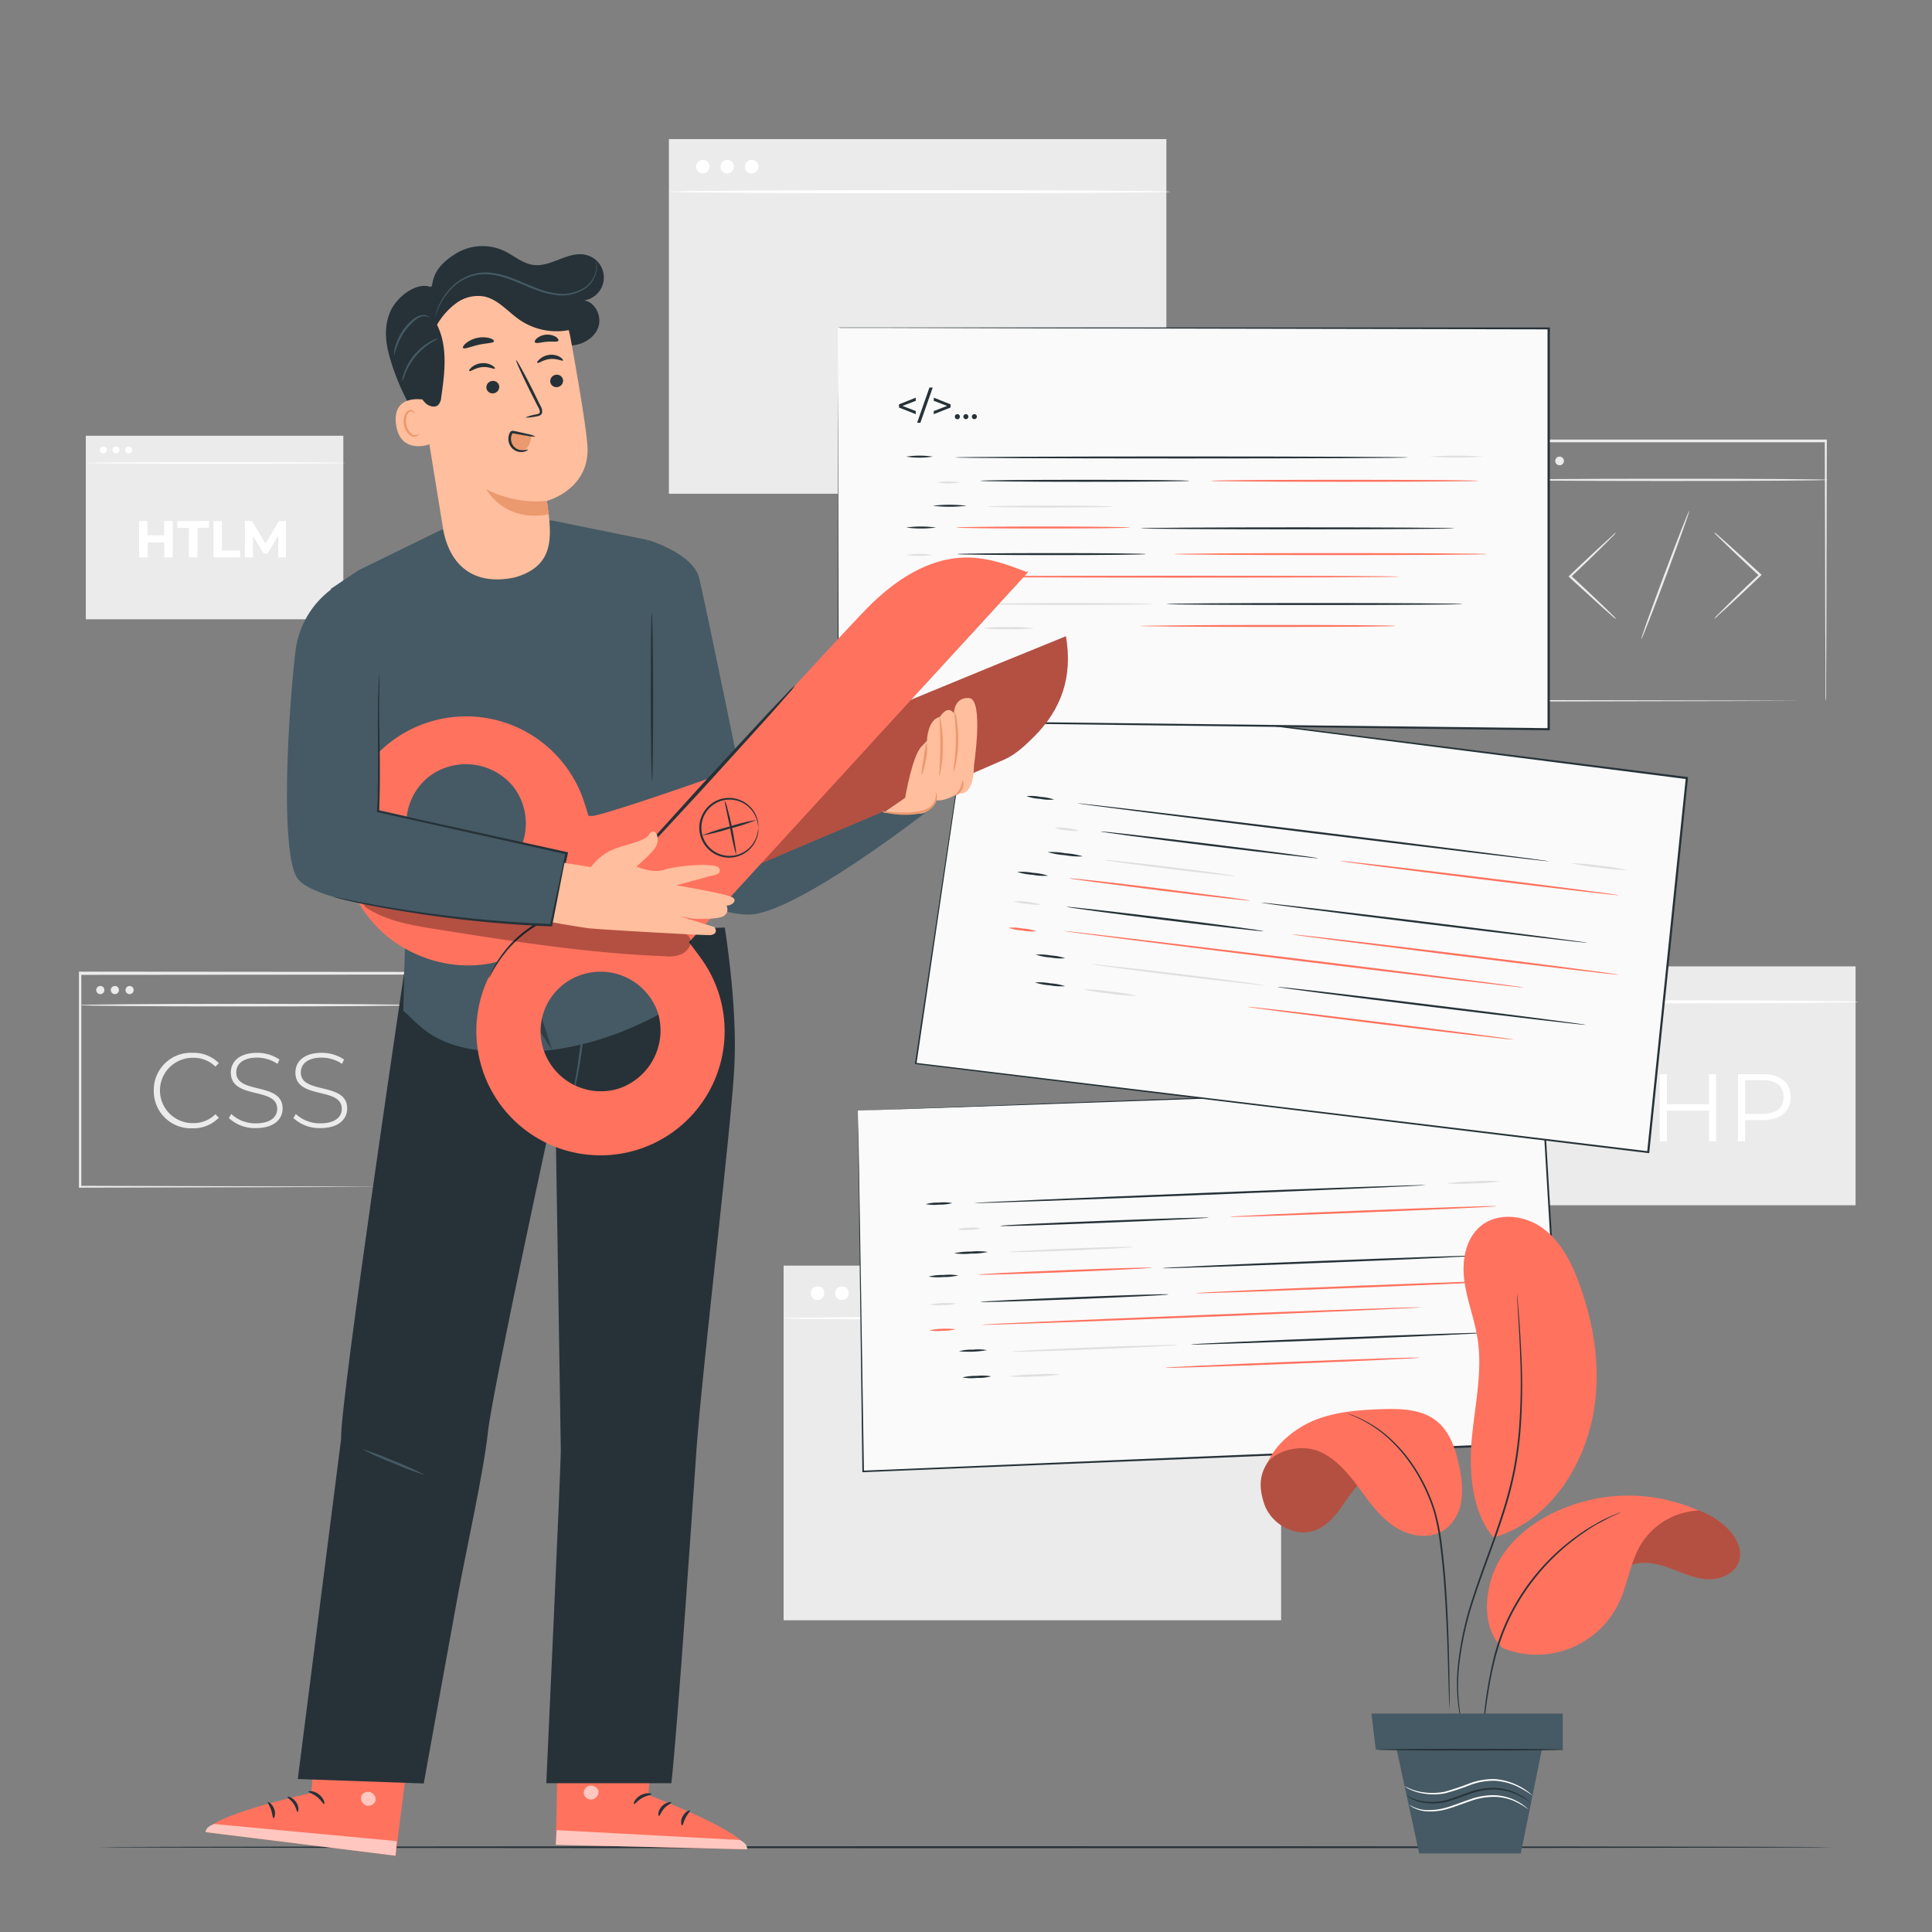 <svg xmlns="http://www.w3.org/2000/svg" viewBox="0 0 500 500"><rect x="0" y="0" width="500" height="500" fill="#808080" stroke="none"/><g id="freepik--background-complete--inject-18"><rect x="393.5" y="250.1" width="86.72" height="61.82" style="fill:#ebebeb"></rect><path d="M480.9,259.27c0,.21-19.57.38-43.71.38s-43.72-.17-43.72-.38,19.57-.38,43.72-.38S480.9,259.06,480.9,259.27Z" style="fill:#fff"></path><path d="M400.58,254.76a1.18,1.18,0,1,1-1.17-1A1.1,1.1,0,0,1,400.58,254.76Z" style="fill:#fff"></path><path d="M404.84,254.76a1.18,1.18,0,1,1-1.17-1A1.11,1.11,0,0,1,404.84,254.76Z" style="fill:#fff"></path><ellipse cx="407.92" cy="254.76" rx="1.17" ry="1.03" style="fill:#fff"></ellipse><path d="M425.58,283.93c0,3.71-2.69,5.95-7.13,5.95h-4.68v5.5h-1.84V278h6.52C422.89,278,425.58,280.19,425.58,283.93Zm-1.85,0c0-2.79-1.84-4.39-5.33-4.39h-4.63v8.72h4.63C421.89,288.26,423.73,286.67,423.73,283.93Z" style="fill:#fff"></path><path d="M444.12,278v17.43H442.3v-8H431.39v8h-1.84V278h1.84v7.77H442.3V278Z" style="fill:#fff"></path><path d="M463.43,283.93c0,3.71-2.68,5.95-7.12,5.95h-4.68v5.5h-1.84V278h6.52C460.75,278,463.43,280.19,463.43,283.93Zm-1.84,0c0-2.79-1.84-4.39-5.33-4.39h-4.63v8.72h4.63C459.75,288.26,461.59,286.67,461.59,283.93Z" style="fill:#fff"></path><rect x="173.11" y="36" width="128.75" height="91.78" style="fill:#ebebeb"></rect><path d="M302.87,49.62c0,.22-29.07.4-64.91.4s-64.91-.18-64.91-.4,29.06-.41,64.91-.41S302.87,49.39,302.87,49.62Z" style="fill:#fff"></path><path d="M183.61,42.92a1.74,1.74,0,1,1-1.73-1.52A1.63,1.63,0,0,1,183.61,42.92Z" style="fill:#fff"></path><path d="M189.93,42.92a1.74,1.74,0,1,1-1.73-1.52A1.63,1.63,0,0,1,189.93,42.92Z" style="fill:#fff"></path><path d="M196.25,42.92a1.75,1.75,0,1,1-1.73-1.52A1.63,1.63,0,0,1,196.25,42.92Z" style="fill:#fff"></path><rect x="202.8" y="327.54" width="128.75" height="91.78" style="fill:#ebebeb"></rect><path d="M332.56,341.16c0,.22-29.06.4-64.9.4s-64.92-.18-64.92-.4,29.06-.41,64.92-.41S332.56,340.93,332.56,341.16Z" style="fill:#fff"></path><path d="M213.31,334.46a1.75,1.75,0,1,1-1.74-1.52A1.64,1.64,0,0,1,213.31,334.46Z" style="fill:#fff"></path><path d="M219.63,334.46a1.75,1.75,0,1,1-1.74-1.52A1.64,1.64,0,0,1,219.63,334.46Z" style="fill:#fff"></path><path d="M225.94,334.46a1.74,1.74,0,1,1-1.73-1.52A1.63,1.63,0,0,1,225.94,334.46Z" style="fill:#fff"></path><path d="M443.61,160.18a5.14,5.14,0,0,1,.85-1l2.47-2.48c2.1-2.08,5-4.92,8.3-8l.07-.07v.42c-3.29-3.06-6.24-5.84-8.35-7.88l-2.49-2.43a5.23,5.23,0,0,1-.85-1,5.52,5.52,0,0,1,1,.79l2.61,2.29c2.19,2,5.18,4.7,8.47,7.75l.23.21-.23.21-.07.07c-3.26,3.12-6.24,5.91-8.41,7.91l-2.6,2.35A5.81,5.81,0,0,1,443.61,160.18Z" style="fill:#ebebeb"></path><path d="M418.23,137.79a5.67,5.67,0,0,1-.85,1l-2.47,2.48c-2.1,2.08-5,4.92-8.3,8l-.07.07v-.42c3.29,3.06,6.24,5.84,8.36,7.88l2.48,2.43a5.1,5.1,0,0,1,.86,1,5.33,5.33,0,0,1-1-.79l-2.61-2.3c-2.18-2-5.18-4.69-8.47-7.74l-.22-.21.22-.21.08-.08c3.26-3.11,6.23-5.9,8.41-7.9l2.59-2.35A5.59,5.59,0,0,1,418.23,137.79Z" style="fill:#ebebeb"></path><path d="M424.74,165.45c-.15-.06,2.52-7.54,5.95-16.72s6.34-16.58,6.49-16.52-2.52,7.54-5.95,16.72S424.89,165.51,424.74,165.45Z" style="fill:#ebebeb"></path><path d="M472.44,181.47s0-.43,0-1.25,0-2,0-3.6c0-3.17,0-7.77-.06-13.64,0-11.75-.08-28.53-.13-48.77l.24.24-82.53,0h0l.29-.29c0,24.32,0,47.28,0,67.26l-.25-.26,59.6.13,16.9.07,4.48,0,1.16,0h0l-1.13,0-4.44,0-16.83.07-59.77.13h-.26v-.26c0-20,0-42.94,0-67.26v-.28h.3l82.53,0h.24v.24c-.05,20.3-.09,37.14-.12,48.92,0,5.84-.05,10.43-.06,13.58,0,1.55,0,2.74,0,3.56S472.44,181.47,472.44,181.47Z" style="fill:#ebebeb"></path><path d="M473.09,124.19c0,.16-18.63.29-41.61.29s-41.62-.13-41.62-.29,18.63-.29,41.62-.29S473.09,124,473.09,124.19Z" style="fill:#ebebeb"></path><path d="M396.64,119.28a1.12,1.12,0,1,1-1.12-1.11A1.12,1.12,0,0,1,396.64,119.28Z" style="fill:#ebebeb"></path><path d="M400.69,119.28a1.12,1.12,0,1,1-1.12-1.11A1.12,1.12,0,0,1,400.69,119.28Z" style="fill:#ebebeb"></path><path d="M404.74,119.28a1.12,1.12,0,1,1-1.11-1.11A1.12,1.12,0,0,1,404.74,119.28Z" style="fill:#ebebeb"></path><path d="M39.8,282.21a9.59,9.59,0,0,1,10-9.74,9.17,9.17,0,0,1,6.83,2.66l-.88.91a8,8,0,0,0-5.9-2.28,8.45,8.45,0,1,0,0,16.9,8,8,0,0,0,5.9-2.3l.88.91A9.18,9.18,0,0,1,49.76,292,9.59,9.59,0,0,1,39.8,282.21Z" style="fill:#ebebeb"></path><path d="M59.22,289.35l.64-1.05a9.06,9.06,0,0,0,6.33,2.42c3.85,0,5.55-1.67,5.55-3.76,0-5.76-12-2.3-12-9.38,0-2.72,2.08-5.11,6.8-5.11a10.31,10.31,0,0,1,5.79,1.73l-.52,1.13a9.47,9.47,0,0,0-5.27-1.62c-3.73,0-5.4,1.73-5.4,3.84,0,5.76,12,2.36,12,9.33,0,2.71-2.17,5.07-6.92,5.07A9.89,9.89,0,0,1,59.22,289.35Z" style="fill:#ebebeb"></path><path d="M75.93,289.35l.63-1.05a9.11,9.11,0,0,0,6.34,2.42c3.85,0,5.55-1.67,5.55-3.76,0-5.76-12-2.3-12-9.38,0-2.72,2.08-5.11,6.8-5.11a10.31,10.31,0,0,1,5.79,1.73l-.52,1.13a9.47,9.47,0,0,0-5.27-1.62c-3.73,0-5.4,1.73-5.4,3.84,0,5.76,12,2.36,12,9.33,0,2.71-2.17,5.07-6.92,5.07A9.89,9.89,0,0,1,75.93,289.35Z" style="fill:#ebebeb"></path><path d="M106.2,307.19s0-.36,0-1,0-1.66,0-2.93c0-2.57,0-6.32-.07-11.11,0-9.6-.08-23.38-.14-40.2l.27.27-85.55.07h0l.34-.34c0,19.62,0,38.31,0,55.26l-.31-.32,61.55.16,17.65.08,4.71,0,1.22,0a2.14,2.14,0,0,1,.43,0h-.39l-1.19,0-4.65,0-17.58.08-61.75.16h-.31v-.31c0-16.95,0-35.64,0-55.26v-.34h.35l85.55.07h.27v.27c0,16.89-.1,30.73-.14,40.37,0,4.76,0,8.49-.06,11.05,0,1.24,0,2.2,0,2.87S106.2,307.19,106.2,307.19Z" style="fill:#ebebeb"></path><path d="M106.2,260.13c0,.19-19.16.34-42.8.34s-42.79-.15-42.79-.34,19.16-.34,42.79-.34S106.2,259.94,106.2,260.13Z" style="fill:#ebebeb"></path><path d="M27,256.1a1.05,1.05,0,1,1-1-.92A1,1,0,0,1,27,256.1Z" style="fill:#ebebeb"></path><path d="M30.77,256.1a1.05,1.05,0,1,1-1-.92A1,1,0,0,1,30.77,256.1Z" style="fill:#ebebeb"></path><path d="M34.58,256.1a1.05,1.05,0,1,1-1-.92A1,1,0,0,1,34.58,256.1Z" style="fill:#ebebeb"></path><rect x="22.21" y="112.77" width="66.64" height="47.5" style="fill:#ebebeb"></rect><path d="M44.69,134.83v9.43H42.51v-3.87H38.22v3.87H36v-9.43h2.18v3.71h4.29v-3.71Z" style="fill:#fff"></path><path d="M48.88,136.6h-3v-1.77h8.22v1.77h-3v7.66H48.88Z" style="fill:#fff"></path><path d="M55.25,134.83h2.18v7.65h4.73v1.78H55.25Z" style="fill:#fff"></path><path d="M72,144.26V138.6l-2.77,4.66h-1l-2.76-4.54v5.54H63.38v-9.43h1.81l3.53,5.86,3.47-5.86H74l0,9.43Z" style="fill:#fff"></path><path d="M89.38,119.82c0,.11-15,.21-33.6.21s-33.6-.1-33.6-.21,15-.21,33.6-.21S89.38,119.7,89.38,119.82Z" style="fill:#fff"></path><path d="M27.65,116.35a.9.9,0,1,1-.89-.79A.84.84,0,0,1,27.65,116.35Z" style="fill:#fff"></path><path d="M30.92,116.35a.9.9,0,1,1-.89-.79A.84.84,0,0,1,30.92,116.35Z" style="fill:#fff"></path><path d="M34.19,116.35a.9.9,0,1,1-.89-.79A.84.84,0,0,1,34.19,116.35Z" style="fill:#fff"></path></g><g id="freepik--Floor--inject-18"><path d="M474.23,478.06c0,.14-100.42.26-224.26.26s-224.28-.12-224.28-.26,100.39-.26,224.28-.26S474.23,477.91,474.23,478.06Z" style="fill:#263238"></path></g><g id="freepik--Codes--inject-18"><polygon points="222.02 287.4 223.37 380.85 404.57 373.31 399.1 281.01 222.02 287.4" style="fill:#fafafa"></polygon><path d="M222,287.4l.83,0,2.5-.11,9.71-.38,36.56-1.39,127.48-4.71h.23l0,.23c1.69,28.48,3.55,59.71,5.48,92.3l0,.27h-.27l-2.56.11L223.38,381h-.2v-.2c-.37-28.81-.67-52.19-.88-68.37-.1-8.07-.17-14.34-.22-18.61,0-2.12,0-3.73,0-4.83s0-1.64,0-1.64,0,.58,0,1.68.06,2.73.1,4.86c.07,4.28.18,10.57.31,18.65.26,16.16.64,39.5,1.1,68.25l-.21-.19L402,373.15l2.56-.1-.25.27c-1.92-32.59-3.77-63.82-5.45-92.3l.25.23-127.32,4.48L235.17,287l-9.76.32-2.53.08Z" style="fill:#263238"></path><path d="M246.44,311.36a11.69,11.69,0,0,1-3.42.39,11.52,11.52,0,0,1-3.43-.12,11.7,11.7,0,0,1,3.41-.4A11.4,11.4,0,0,1,246.44,311.36Z" style="fill:#263238"></path><path d="M369,306.7c0,.14-26.18,1.3-58.48,2.58s-58.51,2.21-58.52,2.07,26.18-1.3,58.49-2.59S369,306.56,369,306.7Z" style="fill:#263238"></path><path d="M388.32,305.72a48,48,0,0,1-6.93.54,45.52,45.52,0,0,1-7,0,47.28,47.28,0,0,1,6.93-.53A46.38,46.38,0,0,1,388.32,305.72Z" style="fill:#e0e0e0"></path><path d="M253.76,317.9a9.07,9.07,0,0,1-3,.37,8.67,8.67,0,0,1-3-.14,9.23,9.23,0,0,1,3-.38A8.8,8.8,0,0,1,253.76,317.9Z" style="fill:#e0e0e0"></path><path d="M312.86,315.12c0,.14-12.06.74-26.95,1.33s-27,1-27,.81,12.06-.74,27-1.33S312.86,315,312.86,315.12Z" style="fill:#263238"></path><path d="M387.33,312.16c0,.14-15.45.87-34.52,1.63s-34.55,1.26-34.55,1.12,15.45-.88,34.53-1.64S387.33,312,387.33,312.16Z" style="fill:#FF725E"></path><path d="M255.66,324a18.4,18.4,0,0,1-4.34.43,17.76,17.76,0,0,1-4.37-.09,19.19,19.19,0,0,1,4.35-.43A17.66,17.66,0,0,1,255.66,324Z" style="fill:#263238"></path><path d="M293.43,322.72c0,.14-7.24.55-16.17.9s-16.19.53-16.19.39,7.23-.55,16.17-.91S293.42,322.58,293.43,322.72Z" style="fill:#e0e0e0"></path><path d="M248,330.07a14.17,14.17,0,0,1-3.83.42,14.76,14.76,0,0,1-3.85-.11,14,14,0,0,1,3.83-.41A14.53,14.53,0,0,1,248,330.07Z" style="fill:#263238"></path><path d="M298,328.09c0,.14-10,.65-22.39,1.15s-22.41.77-22.41.63,10-.66,22.39-1.15S298,327.94,298,328.09Z" style="fill:#FF725E"></path><path d="M381.61,325c0,.14-18.1,1-40.44,1.86s-40.46,1.5-40.46,1.35,18.1-1,40.44-1.87S381.6,324.83,381.61,325Z" style="fill:#263238"></path><path d="M247.47,337.35a11.77,11.77,0,0,1-3.41.4,11.36,11.36,0,0,1-3.44-.13,23.13,23.13,0,0,1,6.85-.27Z" style="fill:#e0e0e0"></path><path d="M302.43,335c0,.15-10.9.7-24.36,1.23s-24.38.85-24.39.71,10.9-.69,24.37-1.23S302.43,334.81,302.43,335Z" style="fill:#263238"></path><path d="M390.39,331.46c0,.14-18.11,1-40.44,1.86s-40.46,1.5-40.47,1.35,18.1-1,40.45-1.87S390.38,331.31,390.39,331.46Z" style="fill:#FF725E"></path><path d="M247.32,344a11.88,11.88,0,0,1-3.42.4,11.32,11.32,0,0,1-3.43-.13,23.13,23.13,0,0,1,6.85-.27Z" style="fill:#FF725E"></path><path d="M368,338.32c0,.14-25.53,1.28-57,2.53s-57.05,2.15-57.06,2,25.53-1.27,57-2.52S368,338.18,368,338.32Z" style="fill:#FF725E"></path><path d="M255.43,349.41a26,26,0,0,1-7.26.29,12.46,12.46,0,0,1,3.62-.41A13,13,0,0,1,255.43,349.41Z" style="fill:#263238"></path><path d="M304.82,348.09c0,.14-9.6.64-21.46,1.11s-21.47.74-21.48.59,9.6-.64,21.46-1.11S304.82,347.94,304.82,348.09Z" style="fill:#e0e0e0"></path><path d="M384.48,344.92c0,.14-17.08.94-38.16,1.78s-38.17,1.4-38.18,1.25,17.08-.93,38.16-1.77S384.47,344.78,384.48,344.92Z" style="fill:#263238"></path><path d="M256.53,356.19a13.28,13.28,0,0,1-3.73.41,13.94,13.94,0,0,1-3.74-.11,13.62,13.62,0,0,1,3.72-.41A14,14,0,0,1,256.53,356.19Z" style="fill:#263238"></path><path d="M274.38,355.7a42.87,42.87,0,0,1-6.63.52,43.06,43.06,0,0,1-6.65,0,41.76,41.76,0,0,1,6.63-.53A42.29,42.29,0,0,1,274.38,355.7Z" style="fill:#e0e0e0"></path><path d="M367.49,351.36c0,.14-14.76.84-33,1.57s-33,1.19-33,1.05,14.76-.85,33-1.57S367.48,351.21,367.49,351.36Z" style="fill:#FF725E"></path><polygon points="251.5 177.89 237.03 275.2 426.57 298.16 436.57 201.33 251.5 177.89" style="fill:#fafafa"></polygon><path d="M251.5,177.89l.87.09,2.61.32,10.16,1.25,38.22,4.78L436.6,201.09l.24,0,0,.24c-3.08,29.88-6.46,62.63-10,96.83l0,.26-.26,0-2.68-.33L237,275.39l-.2,0,0-.2c4.51-30,8.16-54.33,10.69-71.18,1.27-8.4,2.26-14.93,2.93-19.37.34-2.21.6-3.89.77-5s.28-1.7.28-1.7-.08.6-.24,1.74-.41,2.85-.73,5.07c-.65,4.46-1.61,11-2.84,19.43-2.48,16.83-6.06,41.14-10.47,71.1l-.17-.22,186.87,22.57,2.68.32-.29.23c3.54-34.19,6.93-66.95,10-96.82l.21.27-133-17-38.26-4.91L255,178.36,252.4,178Z" style="fill:#263238"></path><path d="M272.8,206.92a12.08,12.08,0,0,1-3.61-.18,12.23,12.23,0,0,1-3.55-.7,12.72,12.72,0,0,1,3.61.19A13.08,13.08,0,0,1,272.8,206.92Z" style="fill:#263238"></path><path d="M401,222.92c0,.14-27.42-3.11-61.2-7.27s-61.16-7.64-61.14-7.78,27.41,3.11,61.2,7.26S401,222.77,401,222.92Z" style="fill:#263238"></path><path d="M421.17,225.17a50.49,50.49,0,0,1-7.3-.63,51.62,51.62,0,0,1-7.23-1.15,50.68,50.68,0,0,1,7.3.63A53.44,53.44,0,0,1,421.17,225.17Z" style="fill:#e0e0e0"></path><path d="M279.29,215a9.73,9.73,0,0,1-3.17-.13,10,10,0,0,1-3.12-.64,9.62,9.62,0,0,1,3.18.12A10,10,0,0,1,279.29,215Z" style="fill:#e0e0e0"></path><path d="M341.17,222.12c0,.14-12.66-1.3-28.23-3.21s-28.19-3.59-28.17-3.73,12.66,1.3,28.24,3.21S341.19,222,341.17,222.12Z" style="fill:#263238"></path><path d="M419.05,231.7c0,.14-16.21-1.73-36.15-4.19s-36.11-4.55-36.09-4.7S363,224.54,383,227,419.06,231.56,419.05,231.7Z" style="fill:#FF725E"></path><path d="M280.23,221.63a19.79,19.79,0,0,1-4.58-.3,20.12,20.12,0,0,1-4.53-.82,21,21,0,0,1,4.59.31A20.14,20.14,0,0,1,280.23,221.63Z" style="fill:#263238"></path><path d="M319.69,226.71c0,.15-7.61-.67-16.95-1.82s-16.91-2.2-16.89-2.34,7.6.67,16.95,1.82S319.7,226.57,319.69,226.71Z" style="fill:#e0e0e0"></path><path d="M271.25,226.64a16.33,16.33,0,0,1-4-.24,15.89,15.89,0,0,1-4-.75,16,16,0,0,1,4,.23A15.62,15.62,0,0,1,271.25,226.64Z" style="fill:#263238"></path><path d="M323.53,233.07c0,.14-10.52-1-23.46-2.63s-23.41-3-23.39-3.14,10.51,1,23.46,2.63S323.55,232.92,323.53,233.07Z" style="fill:#FF725E"></path><path d="M410.92,244c0,.14-19-2.07-42.33-4.94s-42.28-5.32-42.27-5.46,19,2.07,42.34,4.94S410.94,243.9,410.92,244Z" style="fill:#263238"></path><path d="M269.45,234.1a12.48,12.48,0,0,1-3.61-.18,12.34,12.34,0,0,1-3.55-.7,24.87,24.87,0,0,1,7.16.88Z" style="fill:#e0e0e0"></path><path d="M327,241c0,.14-11.44-1.14-25.51-2.88S276,234.82,276,234.68s11.44,1.15,25.52,2.88S327,240.81,327,241Z" style="fill:#263238"></path><path d="M418.94,252.27c0,.14-19-2.08-42.33-5s-42.29-5.32-42.27-5.46,19,2.07,42.33,4.94S419,252.12,418.94,252.27Z" style="fill:#FF725E"></path><path d="M268.17,241a12.72,12.72,0,0,1-3.61-.19,12.86,12.86,0,0,1-3.55-.69,12.08,12.08,0,0,1,3.61.18A12.23,12.23,0,0,1,268.17,241Z" style="fill:#FF725E"></path><path d="M394.53,255.59c0,.15-26.74-3-59.69-7.07s-59.64-7.46-59.62-7.6S302,244,334.91,248,394.54,255.45,394.53,255.59Z" style="fill:#FF725E"></path><path d="M275.67,248a14.88,14.88,0,0,1-3.83-.21,14.38,14.38,0,0,1-3.76-.73,14.36,14.36,0,0,1,3.83.21A13.91,13.91,0,0,1,275.67,248Z" style="fill:#263238"></path><path d="M327.22,255c0,.15-10.09-1-22.48-2.5s-22.44-2.88-22.43-3,10.09,1,22.49,2.5S327.23,254.86,327.22,255Z" style="fill:#e0e0e0"></path><path d="M410.52,265.25c0,.14-17.91-1.94-39.95-4.65s-39.9-5-39.88-5.17,17.9,1.94,39.95,4.65S410.53,265.11,410.52,265.25Z" style="fill:#263238"></path><path d="M275.66,255.22a15.41,15.41,0,0,1-3.93-.22,15.6,15.6,0,0,1-3.88-.74,15.49,15.49,0,0,1,3.94.22A15.32,15.32,0,0,1,275.66,255.22Z" style="fill:#263238"></path><path d="M294.29,257.74a48.25,48.25,0,0,1-7-.6,47.31,47.31,0,0,1-6.91-1.11,46.6,46.6,0,0,1,7,.6A47.63,47.63,0,0,1,294.29,257.74Z" style="fill:#e0e0e0"></path><path d="M391.77,269.05c0,.14-15.47-1.64-34.52-4s-34.48-4.36-34.46-4.5,15.47,1.64,34.52,4S391.79,268.91,391.77,269.05Z" style="fill:#FF725E"></path><polygon points="216.82 84.75 216.97 186.51 400.84 188.71 400.82 84.97 216.82 84.75" style="fill:#fafafa"></polygon><path d="M216.82,84.75h3.46l10.09,0,38,0,132.49,0h.24V85c0,31.65,0,66.37,0,102.68V189h-.26L217,186.71h-.2V112.1c0-8.8,0-15.64,0-20.29,0-2.31,0-4.08,0-5.27s0-1.79,0-1.79,0,.63,0,1.83,0,3,0,5.31c0,4.66,0,11.52.08,20.33,0,17.61.12,43,.21,74.29l-.2-.2,183.88,2.14-.27.26V85l.24.24-132.33-.27-38-.11-10.13,0h-2.62Z" style="fill:#263238"></path><path d="M237,103.73l-3.44,1.32,3.44,1.33v.81l-4.34-1.72v-.83l4.34-1.72Z" style="fill:#263238"></path><path d="M240.54,100.29h.85l-3.2,9.12h-.84Z" style="fill:#263238"></path><path d="M246,104.64v.83l-4.34,1.72v-.81l3.45-1.33-3.45-1.32v-.81Z" style="fill:#263238"></path><path d="M247.12,107.83a.64.64,0,0,1,.65-.65.63.63,0,0,1,.64.65.65.65,0,0,1-.64.67A.65.65,0,0,1,247.12,107.83Z" style="fill:#263238"></path><path d="M249.32,107.83a.65.65,0,1,1,1.3,0,.65.65,0,1,1-1.3,0Z" style="fill:#263238"></path><path d="M251.52,107.83a.65.65,0,1,1,1.3,0,.65.65,0,1,1-1.3,0Z" style="fill:#263238"></path><path d="M241.4,118.18a22.89,22.89,0,0,1-6.88,0,22.89,22.89,0,0,1,6.88,0Z" style="fill:#263238"></path><path d="M364.56,118.39c0,.14-26.31.26-58.76.26s-58.78-.12-58.78-.26,26.31-.26,58.78-.26S364.56,118.25,364.56,118.39Z" style="fill:#263238"></path><path d="M383.94,118.18a93.82,93.82,0,0,1-14,0,93.82,93.82,0,0,1,14,0Z" style="fill:#e0e0e0"></path><path d="M248.48,124.85a17.67,17.67,0,0,1-6,0,17.67,17.67,0,0,1,6,0Z" style="fill:#e0e0e0"></path><path d="M307.88,124.43c0,.15-12.13.26-27.09.26s-27.1-.11-27.1-.26,12.13-.26,27.1-.26S307.88,124.29,307.88,124.43Z" style="fill:#263238"></path><path d="M382.69,124.43c0,.15-15.53.26-34.69.26s-34.7-.11-34.7-.26,15.53-.26,34.7-.26S382.69,124.29,382.69,124.43Z" style="fill:#FF725E"></path><path d="M250.15,130.89a36.94,36.94,0,0,1-8.75,0,36.94,36.94,0,0,1,8.75,0Z" style="fill:#263238"></path><path d="M288.08,131.1c0,.15-7.28.26-16.26.26s-16.25-.11-16.25-.26,7.28-.26,16.25-.26S288.08,131,288.08,131.1Z" style="fill:#e0e0e0"></path><path d="M242.23,136.52a28.71,28.71,0,0,1-7.71,0,28.71,28.71,0,0,1,7.71,0Z" style="fill:#263238"></path><path d="M292.46,136.52c0,.14-10.08.26-22.51.26s-22.51-.12-22.51-.26,10.08-.26,22.51-.26S292.46,136.38,292.46,136.52Z" style="fill:#FF725E"></path><path d="M376.44,136.73c0,.14-18.19.26-40.63.26s-40.64-.12-40.64-.26,18.19-.26,40.64-.26S376.44,136.58,376.44,136.73Z" style="fill:#263238"></path><path d="M241.4,143.61a22.89,22.89,0,0,1-6.88,0,22.89,22.89,0,0,1,6.88,0Z" style="fill:#e0e0e0"></path><path d="M296.62,143.4c0,.14-11,.26-24.48.26s-24.49-.12-24.49-.26,11-.26,24.49-.26S296.62,143.25,296.62,143.4Z" style="fill:#263238"></path><path d="M385,143.4c0,.14-18.2.26-40.64.26s-40.64-.12-40.64-.26,18.19-.26,40.64-.26S385,143.25,385,143.4Z" style="fill:#FF725E"></path><path d="M241,150.07a22.89,22.89,0,0,1-6.88,0,22.89,22.89,0,0,1,6.88,0Z" style="fill:#FF725E"></path><path d="M362.27,149.23c0,.15-25.66.26-57.31.26s-57.31-.11-57.31-.26S273.3,149,305,149,362.27,149.09,362.27,149.23Z" style="fill:#FF725E"></path><path d="M248.9,155.69a25.68,25.68,0,0,1-7.29,0,25.68,25.68,0,0,1,7.29,0Z" style="fill:#263238"></path><path d="M298.5,156.32c0,.14-9.66.26-21.57.26s-21.57-.12-21.57-.26,9.66-.26,21.57-.26S298.5,156.17,298.5,156.32Z" style="fill:#e0e0e0"></path><path d="M378.53,156.32c0,.14-17.17.26-38.35.26s-38.35-.12-38.35-.26,17.17-.26,38.35-.26S378.53,156.17,378.53,156.32Z" style="fill:#263238"></path><path d="M249.73,162.36a27.17,27.17,0,0,1-7.5,0,27.17,27.17,0,0,1,7.5,0Z" style="fill:#263238"></path><path d="M267.66,162.57a43.59,43.59,0,0,1-6.67.26,43.48,43.48,0,0,1-6.67-.26,43.48,43.48,0,0,1,6.67-.26A43.59,43.59,0,0,1,267.66,162.57Z" style="fill:#e0e0e0"></path><path d="M361.23,162c0,.14-14.84.26-33.14.26S295,162.09,295,162s14.83-.26,33.13-.26S361.23,161.8,361.23,162Z" style="fill:#FF725E"></path></g><g id="freepik--Plant--inject-18"><path d="M446.9,395.39a20.32,20.32,0,0,0-33.3,8l2.4,9.32c.92-3.18,2.88-6.24,5.92-7.55s6.81-.59,10,.59,6.4,2.74,9.83,2.95,7.3-1.41,8.33-4.69C451.08,400.91,449.22,397.63,446.9,395.39Z" style="fill:#FF725E"></path><path d="M446.9,395.39a20.32,20.32,0,0,0-33.3,8l2.4,9.32c.92-3.18,2.88-6.24,5.92-7.55s6.81-.59,10,.59,6.4,2.74,9.83,2.95,7.3-1.41,8.33-4.69C451.08,400.91,449.22,397.63,446.9,395.39Z" style="opacity:0.3"></path><path d="M388.83,426.48c-5-4.78-4.78-13.11-2.27-19.58s8-11.44,14.11-14.71a44.66,44.66,0,0,1,38.94-1.26,18.49,18.49,0,0,0-14.95,8.77c-2.75,4.58-3.37,10.14-5.64,15a23.58,23.58,0,0,1-30.19,11.8" style="fill:#FF725E"></path><path d="M386.41,397.76c-5.57-6.58-6.31-17.14-5.49-25.72s2.81-17.21,1.46-25.72c-.81-5.05-2.76-9.86-3.42-14.92s.27-10.79,4.2-14.06c4.51-3.76,11.61-2.87,16.3.66s7.41,9.06,9.39,14.59c4.36,12.13,6,25.58,2.38,38s-12,23.46-24.33,27.2" style="fill:#FF725E"></path><path d="M383.74,451.71a4.33,4.33,0,0,1,0-.75c0-.5,0-1.23,0-2.18.07-1.88.25-4.61.67-8a108.82,108.82,0,0,1,2.14-11.67,53.84,53.84,0,0,1,5.33-13.5,56.36,56.36,0,0,1,17.81-19.21c1.4-1,2.74-1.69,3.9-2.37s2.23-1.14,3.08-1.55l2-.84a3.42,3.42,0,0,1,.71-.26,6.5,6.5,0,0,1-.67.35l-2,.92c-.83.43-1.85,1-3,1.6s-2.47,1.45-3.84,2.42a57.34,57.34,0,0,0-17.6,19.16c-5.12,9-6.53,18.39-7.54,25-.46,3.34-.7,6.05-.82,7.93-.06.91-.1,1.63-.13,2.17A5.63,5.63,0,0,1,383.74,451.71Z" style="fill:#263238"></path><path d="M335.69,371.81c-10.31,6.22-10.28,11.88-8.56,17.23s8.05,9,13.29,7c3-1.13,5.12-3.71,6.95-6.3s3.56-5.36,6.13-7.22a9,9,0,0,1,6.15-1.75Z" style="fill:#FF725E"></path><path d="M359.65,380.82l2.73,1A5.84,5.84,0,0,0,359.65,380.82Z" style="fill:#FF725E"></path><path d="M359.65,380.82l2.73,1A5.84,5.84,0,0,0,359.65,380.82Z"></path><path d="M335.69,371.81c-10.31,6.22-10.28,11.88-8.56,17.23s8.05,9,13.29,7c3-1.13,5.12-3.71,6.95-6.3s3.56-5.36,6.13-7.22a9,9,0,0,1,6.15-1.75Z" style="opacity:0.3"></path><path d="M328,378.63c2.69-3.72,9.35-4.8,13.56-2.94s7.28,5.54,10,9.22,5.44,7.56,9.25,10.12,9.16,3.49,13,.91a11.12,11.12,0,0,0,4.4-7.62,25.25,25.25,0,0,0-.6-9c-.91-4.32-2.4-8.84-5.85-11.58-3.86-3.07-9.21-3.21-14.13-3.05-5.65.19-11.38.61-16.68,2.57s-10.7,6.18-12.95,11.36" style="fill:#FF725E"></path><path d="M375.17,443.46a.72.72,0,0,1,0-.23q0-.25,0-.66L375,440c-.06-2.26-.16-5.47-.27-9.41s-.29-8.7-.57-13.94-.69-11-1.48-17A55.29,55.29,0,0,0,371,391a45.23,45.23,0,0,0-3.16-7.56,43.5,43.5,0,0,0-4-6.25,41.29,41.29,0,0,0-4.35-4.78,31.84,31.84,0,0,0-7.72-5.26c-.5-.23-.94-.46-1.34-.62l-1-.39-.62-.25-.21-.1s.08,0,.22.06l.64.2,1,.35c.41.15.85.37,1.37.59a30.64,30.64,0,0,1,7.85,5.18,40,40,0,0,1,4.44,4.78,44.22,44.22,0,0,1,4.06,6.29,44.93,44.93,0,0,1,3.21,7.63,54.81,54.81,0,0,1,1.74,8.71c.79,6,1.17,11.79,1.44,17s.39,10,.48,14,.11,7.19.12,9.42v2.56c0,.27,0,.48,0,.66A.6.6,0,0,1,375.17,443.46Z" style="fill:#263238"></path><path d="M378.88,448.12a29.1,29.1,0,0,1-1.13-4.43,46.3,46.3,0,0,1-.47-12.44,82.25,82.25,0,0,1,3.93-18c2.11-6.63,5-13.72,7.44-21.35a99.15,99.15,0,0,0,3-11.29,100.18,100.18,0,0,0,1.46-10.78,156.67,156.67,0,0,0,.33-18.43c-.18-5.24-.46-9.49-.63-12.42-.09-1.45-.16-2.58-.2-3.38,0-.37,0-.66,0-.88a1.13,1.13,0,0,1,0-.3,1.4,1.4,0,0,1,0,.3c0,.22.05.51.09.87.07.8.16,1.93.29,3.37.23,2.93.55,7.18.77,12.43a151.46,151.46,0,0,1-.23,18.48,99,99,0,0,1-1.44,10.83,97.86,97.86,0,0,1-3,11.34c-2.46,7.65-5.35,14.73-7.48,21.34a83.87,83.87,0,0,0-4,17.94,48.3,48.3,0,0,0,.33,12.38c.25,1.44.48,2.56.69,3.31.08.35.15.63.2.85A1.05,1.05,0,0,1,378.88,448.12Z" style="fill:#263238"></path><polygon points="404.44 452.77 356.04 452.77 354.93 443.46 404.44 443.46 404.44 452.77" style="fill:#455a64"></polygon><polygon points="361.23 451.71 367.28 479.66 393.58 479.66 399.24 451.71 361.23 451.71" style="fill:#455a64"></polygon><path d="M404.44,452.77c0,.13-10.65.2-23.77.17s-23.77-.17-23.77-.3,10.64-.2,23.77-.16S404.44,452.65,404.44,452.77Z" style="fill:#455a64"></path><path d="M396.13,466.57a19.73,19.73,0,0,0-4.26-2.45,15.45,15.45,0,0,0-5.19-1,18.5,18.5,0,0,0-6.37,1.17c-2.21.75-4.27,1.62-6.27,2.1a15,15,0,0,1-5.42.16,11.37,11.37,0,0,1-3.49-1.1,7.42,7.42,0,0,1-.84-.54c-.18-.13-.27-.21-.26-.23s.41.24,1.18.6a12.1,12.1,0,0,0,3.45.95,15.13,15.13,0,0,0,5.28-.26c1.94-.48,4-1.36,6.22-2.11a18,18,0,0,1,6.53-1.16,14.82,14.82,0,0,1,5.3,1.16,14.12,14.12,0,0,1,3.15,1.84,9.22,9.22,0,0,1,.75.65C396.06,466.47,396.14,466.56,396.13,466.57Z" style="fill:#263238"></path><path d="M395.76,468.43a21.46,21.46,0,0,0-4.09-2.41,13.92,13.92,0,0,0-5-1,18.14,18.14,0,0,0-6.16,1.11c-2.14.72-4.14,1.54-6.05,2.06a15.55,15.55,0,0,1-5.21.58,8.82,8.82,0,0,1-3.41-.91,6.39,6.39,0,0,1-.82-.52c-.17-.13-.26-.21-.25-.22s.4.23,1.14.58a9.57,9.57,0,0,0,3.36.75,16.19,16.19,0,0,0,5.08-.67c1.87-.53,3.85-1.36,6-2.08a17.7,17.7,0,0,1,6.32-1.1,13.61,13.61,0,0,1,5.11,1.15,13.93,13.93,0,0,1,3,1.83c.32.26.56.48.72.63S395.77,468.42,395.76,468.43Z" style="fill:#fff"></path><path d="M396.61,464.71a23.41,23.41,0,0,0-4.38-2.57,15.8,15.8,0,0,0-5.31-1.28,17.06,17.06,0,0,0-6.58,1.16,60.27,60.27,0,0,1-6.49,2.12,16.65,16.65,0,0,1-5.6,0,13,13,0,0,1-3.6-1.14,6.66,6.66,0,0,1-.87-.54q-.28-.21-.27-.24s.42.25,1.22.62a13.89,13.89,0,0,0,3.57,1,17.23,17.23,0,0,0,5.47-.11,65.17,65.17,0,0,0,6.42-2.14,17.33,17.33,0,0,1,6.75-1.15,16,16,0,0,1,5.42,1.41,15.67,15.67,0,0,1,3.23,1.94,10.18,10.18,0,0,1,.78.67C396.54,464.61,396.62,464.7,396.61,464.71Z" style="fill:#fff"></path><path d="M404.86,452.81c0,.13-10.88.23-24.31.23s-24.32-.1-24.32-.23,10.89-.23,24.32-.23S404.86,452.69,404.86,452.81Z" style="fill:#263238"></path></g><g id="freepik--Character--inject-18"><path d="M144.62,439.82l-.78,37.61,49.51,1.17c-.18-4.48-25.55-14.06-25.55-14.06l1.55-24.08Z" style="fill:#FF725E"></path><g style="opacity:0.6"><path d="M152.54,462.15a1.92,1.92,0,0,0-1.45,2.15,1.94,1.94,0,0,0,2.24,1.38,2,2,0,0,0,1.53-2.28,2.06,2.06,0,0,0-2.5-1.19" style="fill:#fff"></path></g><g style="opacity:0.6"><path d="M143.84,477.43l.23-3.79,47.38,2.54s2.18.95,1.9,2.42Z" style="fill:#fff"></path></g><path d="M168.61,464.32c0,.23-1.23.31-2.44,1s-1.87,1.66-2.09,1.56.18-1.41,1.66-2.24S168.66,464.11,168.61,464.32Z" style="fill:#263238"></path><path d="M173.75,466.48c.05.22-1,.58-1.86,1.53s-1.11,2-1.35,1.95-.36-1.31.72-2.47S173.75,466.26,173.75,466.48Z" style="fill:#263238"></path><path d="M176.54,472.42c-.22,0-.53-1.11.13-2.34s1.79-1.71,1.89-1.52-.62.85-1.14,1.87S176.78,472.4,176.54,472.42Z" style="fill:#263238"></path><path d="M168.32,458.8c-.11.2-1.21-.14-2.58-.08s-2.45.44-2.57.24.93-1,2.54-1S168.44,458.62,168.32,458.8Z" style="fill:#263238"></path><path d="M167.28,453.22a5,5,0,0,1-2.48-.07,11.42,11.42,0,0,1-2.57-.82,11.27,11.27,0,0,1-1.41-.74,3.17,3.17,0,0,1-.73-.57,1,1,0,0,1-.08-1.22,1.37,1.37,0,0,1,1.07-.5,3.48,3.48,0,0,1,.93.15,9.48,9.48,0,0,1,1.53.53,8.94,8.94,0,0,1,2.25,1.47c1.12,1,1.49,1.9,1.41,1.94s-.66-.65-1.8-1.51a10,10,0,0,0-2.18-1.23,9.45,9.45,0,0,0-1.42-.45c-.52-.14-1-.16-1.1.06s-.06.12.05.26a2,2,0,0,0,.53.42,13.35,13.35,0,0,0,1.3.74,14.25,14.25,0,0,0,2.37.92A18.23,18.23,0,0,1,167.28,453.22Z" style="fill:#263238"></path><path d="M167,453.54a3.53,3.53,0,0,1-.59-2.28,7.16,7.16,0,0,1,.4-2.56,8.11,8.11,0,0,1,.67-1.4,2,2,0,0,1,1.61-1.15,1.14,1.14,0,0,1,1,.68,2.84,2.84,0,0,1,.23.86,4.89,4.89,0,0,1,0,1.58,5.26,5.26,0,0,1-1.12,2.4,3.28,3.28,0,0,1-2,1.36c-.08-.12.77-.54,1.54-1.69a5.19,5.19,0,0,0,.85-2.18,4.78,4.78,0,0,0,0-1.36c-.07-.5-.25-.9-.45-.86s-.68.36-.89.75a7.18,7.18,0,0,0-.65,1.26,8,8,0,0,0-.54,2.32C166.86,452.65,167.09,453.51,167,453.54Z" style="fill:#263238"></path><path d="M107.1,442.94l-4.73,37.32-49.15-6.1c.83-4.4,27.34-10.15,27.34-10.15l2-24.05Z" style="fill:#FF725E"></path><g style="opacity:0.6"><path d="M96,463.88a1.91,1.91,0,0,1,1.12,2.34,1.94,1.94,0,0,1-2.42,1,2,2,0,0,1-1.17-2.48,2,2,0,0,1,2.64-.81" style="fill:#fff"></path></g><g style="opacity:0.6"><path d="M102.37,480.26l.32-3.78-47.24-4.43s-2.3.63-2.23,2.11Z" style="fill:#fff"></path></g><path d="M79.79,463.67c0,.23,1.17.48,2.26,1.36s1.6,1.9,1.84,1.84,0-1.42-1.31-2.46S79.76,463.46,79.79,463.67Z" style="fill:#263238"></path><path d="M74.39,465.05c-.08.21.91.72,1.61,1.78s.81,2.11,1,2.13.55-1.25-.35-2.55S74.42,464.83,74.39,465.05Z" style="fill:#263238"></path><path d="M70.75,470.52c.22.07.69-1,.22-2.34s-1.53-1.95-1.65-1.78.49.93.85,2S70.52,470.46,70.75,470.52Z" style="fill:#263238"></path><path d="M80.89,458.25c.07.22,1.21,0,2.56.3s2.35.79,2.5.61-.77-1.12-2.36-1.4S80.79,458.05,80.89,458.25Z" style="fill:#263238"></path><path d="M82.72,452.88a5,5,0,0,0,2.47.29,11.33,11.33,0,0,0,2.66-.43,10.36,10.36,0,0,0,1.5-.53,2.89,2.89,0,0,0,.81-.45,1,1,0,0,0,.26-1.2,1.39,1.39,0,0,0-1-.65,3.64,3.64,0,0,0-.94,0,8.78,8.78,0,0,0-1.59.31,8.66,8.66,0,0,0-2.44,1.12c-1.26.86-1.75,1.66-1.68,1.71s.75-.55,2-1.23a9.86,9.86,0,0,1,2.33-.9,9.42,9.42,0,0,1,1.47-.23c.53-.07,1,0,1.08.22,0,.09,0,.12-.08.25a2.21,2.21,0,0,1-.6.33,12.77,12.77,0,0,1-1.38.55,14.85,14.85,0,0,1-2.49.56A19.11,19.11,0,0,0,82.72,452.88Z" style="fill:#263238"></path><path d="M83,453.24c.08.05.65-.7.92-2.16a7.08,7.08,0,0,0,0-2.59,7.23,7.23,0,0,0-.45-1.49A2,2,0,0,0,82,445.63a1.16,1.16,0,0,0-1.11.52,3,3,0,0,0-.35.82,5.06,5.06,0,0,0-.2,1.57,5.36,5.36,0,0,0,.76,2.53c.82,1.32,1.79,1.72,1.82,1.65s-.69-.65-1.29-1.9a5.25,5.25,0,0,1-.51-2.28,4.51,4.51,0,0,1,.21-1.34c.13-.49.38-.86.57-.78s.61.45.77.86a7.28,7.28,0,0,1,.45,1.34,7.85,7.85,0,0,1,.2,2.38C83.23,452.38,82.87,453.19,83,453.24Z" style="fill:#263238"></path><path d="M187.57,240.05l-81.63,2.61S87.78,364,88.28,372.41l-11.21,88,32.6,1.15s5.13-28.54,8.71-48.07c2.38-13,6.72-32.07,7.9-42.92S143.7,285,143.7,285s1.41,86.88,1.44,90.49-3.76,86-3.76,86h32.37c1.67-14.87,5.64-74.34,6.5-86.37,1.54-21.69,9.13-84.13,9.84-99.79S187.57,240.05,187.57,240.05Z" style="fill:#263238"></path><path d="M118.33,253.07a25.27,25.27,0,0,1-.23-7.57,13.05,13.05,0,0,1,.4,3.78A12.81,12.81,0,0,1,118.33,253.07Z" style="fill:#455a64"></path><path d="M121.31,252.19a18.48,18.48,0,0,1,.6-6.4,18.48,18.48,0,0,1-.6,6.4Z" style="fill:#455a64"></path><path d="M171.12,252.19a13.74,13.74,0,0,1,0-5.52,13.74,13.74,0,0,1,0,5.52Z" style="fill:#455a64"></path><path d="M174.32,253.65a7.34,7.34,0,0,1-.31-3.54,7.18,7.18,0,0,1,.9-3.44,29.2,29.2,0,0,1-.34,3.48A23.81,23.81,0,0,1,174.32,253.65Z" style="fill:#455a64"></path><path d="M148.32,283.09a6.62,6.62,0,0,1,.19-1.42c.17-1,.39-2.31.66-3.84.53-3.24,1.16-7.74,1.57-12.73s.5-9.53.49-12.82c0-1.55,0-2.86,0-3.89a7.29,7.29,0,0,1,.05-1.43,6.61,6.61,0,0,1,.17,1.42c.09.92.16,2.25.21,3.9a117.56,117.56,0,0,1-.33,12.87,119.2,119.2,0,0,1-1.74,12.75c-.32,1.62-.61,2.92-.84,3.81A7.16,7.16,0,0,1,148.32,283.09Z" style="fill:#455a64"></path><path d="M145.53,247.87a3,3,0,0,0-1.63.91,2.28,2.28,0,0,0-.53,1.83,2.12,2.12,0,0,0,3.69.7,2.24,2.24,0,0,0,.17-1.89,3,3,0,0,0-1.18-1.45s.22,0,.54.14a2.37,2.37,0,0,1,1,1.17,2.61,2.61,0,0,1-.11,2.3,2.6,2.6,0,0,1-4.65-.88,2.63,2.63,0,0,1,.75-2.18,2.4,2.4,0,0,1,1.37-.72C145.34,247.77,145.53,247.85,145.53,247.87Z" style="fill:#455a64"></path><path d="M110,381.74a70.12,70.12,0,0,1-8.25-3.09,67.82,67.82,0,0,1-8-3.61,70.87,70.87,0,0,1,8.25,3.09A67.82,67.82,0,0,1,110,381.74Z" style="fill:#455a64"></path><path d="M167.76,139.76s11.65,3.5,13.19,9.85c1.86,7.73,12.42,59.45,12.42,59.45l37.94-9.37,9,10s-34.55,27-46.53,27c-10,0-18.8-7.66-18.8-7.66l-12.85-37.13Z" style="fill:#455a64"></path><path d="M92.76,147.59l-7.14,4.8,19.55,77.85-.79,31.33c5.14,4.48,9.22,12,33.83,10.58s43-16.5,43-16.5l-10.77-40.56-3.08-47.81.36-27.52-25-5.08-28.52,2.43Z" style="fill:#455a64"></path><path d="M168.75,202c-.17,0-.32-9.71-.33-21.68s.11-21.68.28-21.68.31,9.71.33,21.68S168.91,202,168.75,202Z" style="fill:#263238"></path><g style="opacity:0.3"><path d="M132.53,239.7a8.14,8.14,0,0,0-2.29-4.1c-1.39-1.09-3.28-1.16-5-1.18l-21.51-.3,1.4,1.62c5.77,5.33,14.17,8.81,22,8.51a227.8,227.8,0,0,0,15.8,27.56Q137.71,255.76,132.53,239.7Z"></path></g><path d="M153.49,211.14a11.12,11.12,0,0,1-1.18,0c-.53-1.67-1-3.19-1.51-4.68a32.13,32.13,0,1,0-48.21,37.65c11.72,7.87,27.7,8,37.77-1.7,7.29-7,15.73-5.88,26.7-9.36l74.51-54.48C235,183.68,160.55,210.07,153.49,211.14Zm-23.41,14.3a15.32,15.32,0,0,1-21.85-2.95,15.62,15.62,0,0,1,2.85-21.56,15.86,15.86,0,0,1,22,2.95A15.67,15.67,0,0,1,130.08,225.44Z" style="fill:#FF725E"></path><path d="M260,196.52c2.84-1.26,5.33-3.61,7.59-5.86,7.09-7.07,10.08-15.5,8.27-26-21.65,8.75-50.79,20.89-71.72,29.52L193.77,224.8C212.53,216.77,242.44,204.28,260,196.52Z" style="fill:#FF725E"></path><g style="opacity:0.3"><path d="M260,196.52c2.84-1.26,5.33-3.61,7.59-5.86,7.09-7.07,10.08-15.5,8.27-26-21.65,8.75-50.79,20.89-71.72,29.52L193.77,224.8C212.53,216.77,242.44,204.28,260,196.52Z"></path></g><path d="M181.7,239.57a5.92,5.92,0,0,1,.78-1l2.37-2.75,8.84-10c7.48-8.45,17.85-20.09,29.63-32.66l30.09-32.25,9.19-9.71,2.53-2.6a7.34,7.34,0,0,1,.93-.87,6.86,6.86,0,0,1-.8,1c-.72.82-1.51,1.72-2.41,2.72q-3.66,4-9,9.9L224,193.73c-16.1,17.18-25.78,28.05-29.82,32.48l-9,9.83-2.5,2.64A7,7,0,0,1,181.7,239.57Z" style="fill:#263238"></path><path d="M178.31,243.83,266,148.15c-6.14-2.4-10.66-3.85-15.77-3.86-10.51,0-19.67,6.67-26.62,13.94-8.14,8.52-21.56,23.31-29.62,31.9l-8.22,9.18-19.28,21.06c-4,4.34-7,8-10.48,11.27a14.91,14.91,0,0,1-6.68,3.68A32.13,32.13,0,1,0,181.41,248C180.41,246.6,179.37,245.24,178.31,243.83ZM160,281.76a15.6,15.6,0,0,1-19.29-10,15.34,15.34,0,0,1,10.12-19.59A15.67,15.67,0,0,1,170.23,262,15.85,15.85,0,0,1,160,281.76Z" style="fill:#FF725E"></path><path d="M155.45,235.73c0,.12-2-.18-5.28.11a23.29,23.29,0,0,0-2.63.39c-.46.11-1,.18-1.45.31l-1.5.44a29.85,29.85,0,0,0-6.33,2.91,32.25,32.25,0,0,0-5.44,4.36c-.74.79-1.46,1.52-2,2.28a25.66,25.66,0,0,0-1.6,2.12c-1.84,2.7-2.65,4.57-2.75,4.52a8,8,0,0,1,.54-1.32,15.17,15.17,0,0,1,.76-1.49,21.22,21.22,0,0,1,1.14-1.91,25.43,25.43,0,0,1,1.57-2.19,29.68,29.68,0,0,1,2-2.34,31.44,31.44,0,0,1,5.51-4.47,28.35,28.35,0,0,1,6.47-2.93l1.54-.42c.5-.13,1-.2,1.47-.29a23.75,23.75,0,0,1,4.9-.39,15.17,15.17,0,0,1,1.68.1A6.84,6.84,0,0,1,155.45,235.73Z" style="fill:#263238"></path><g style="opacity:0.3"><path d="M93.91,232.61h0a2.27,2.27,0,0,0,1,2.38c5.25,3.4,11.74,4.5,18,5.49,19.69,3.13,39.44,6.26,59.36,7a8.24,8.24,0,0,0,4.33-.64,5.26,5.26,0,0,0,1.83-1.83,2.25,2.25,0,0,0-1.45-3.42,620.75,620.75,0,0,0-80.68-10.74A2.24,2.24,0,0,0,93.91,232.61Z"></path></g><path d="M158.74,228.73a16.27,16.27,0,0,1,1.72-2.14l4.93-5.6,16.53-18.24,16.72-18.07,5.14-5.4a15.68,15.68,0,0,1,2-1.89,16.7,16.7,0,0,1-1.72,2.13l-4.93,5.6-16.53,18.24-16.71,18.06-5.14,5.41A16,16,0,0,1,158.74,228.73Z" style="fill:#263238"></path><path d="M196.27,214.21c-.06,0,0-.67-.34-1.81a7.48,7.48,0,0,0-2.74-4,7.19,7.19,0,0,0-3.09-1.34,7.33,7.33,0,0,0-3.82.33,7.28,7.28,0,0,0,0,13.66,7.33,7.33,0,0,0,3.82.33,7.19,7.19,0,0,0,3.09-1.34,7.48,7.48,0,0,0,2.74-4c.31-1.14.28-1.81.34-1.81a2.49,2.49,0,0,1,0,.48,5.84,5.84,0,0,1-.16,1.38,7.63,7.63,0,0,1-5.95,5.73,7.73,7.73,0,0,1-7.68-3,7.81,7.81,0,0,1-1.51-4.59,7.73,7.73,0,0,1,1.52-4.59,7.65,7.65,0,0,1,10.9-1.52,7.47,7.47,0,0,1,2.72,4.25,5.84,5.84,0,0,1,.16,1.38A2.49,2.49,0,0,1,196.27,214.21Z" style="fill:#263238"></path><path d="M190.48,221.23a70.49,70.49,0,0,1-1.54-7c-.8-3.86-1.51-7-1.37-7a8.25,8.25,0,0,1,.69,2c.35,1.25.78,3,1.19,4.92s.69,3.7.87,5A8.24,8.24,0,0,1,190.48,221.23Z" style="fill:#263238"></path><path d="M195.78,212.2a51.54,51.54,0,0,1-7,2.26,51,51,0,0,1-7.13,1.77,52.48,52.48,0,0,1,7-2.27A51.67,51.67,0,0,1,195.78,212.2Z" style="fill:#263238"></path><path d="M111.77,74.47c.24-4.22,2.84-6.82,6.48-9a13.21,13.21,0,0,1,12.19-.55c2.56,1.21,4.8,3.29,7.61,3.65,4.62.6,9-3.68,13.54-2.61a6,6,0,0,1-.44,11.79c3,.44,4.74,4.27,3.62,7.12s-4.3,4.5-7.36,4.57a17,17,0,0,1-8.64-2.72c-2.65-1.54-5.12-3.39-7.88-4.71s-5.94-2.09-8.9-1.3c-4,1.06-6.84,4.84-7.88,8.85s-.59,8.25,0,12.34,1.41,8.23,1,12.35a1.55,1.55,0,0,1-.58,1.28c-.62.34-1.32-.24-1.77-.78a60.63,60.63,0,0,1-11.43-20.71c-1.4-4.39-2.17-8.66-.49-13s7.33-8.38,10.88-6.64" style="fill:#263238"></path><path d="M107.87,94.9l6.77,41.76c1.27,7.8,6.33,15.34,18.57,12.78h0c10.45-3,9.68-10.54,8.32-19.81h0S153,126.64,152,115c-.5-5.65-2.47-17.21-4.37-27.64a21.87,21.87,0,0,0-23.7-17.81l-1.13.12C110.71,71.55,105.61,82.88,107.87,94.9Z" style="fill:#ffbe9d"></path><path d="M141.53,129.63a28.37,28.37,0,0,1-15.66-3s4.58,8.69,16.13,6.47Z" style="fill:#eb996e"></path><path d="M145.72,98.32a1.68,1.68,0,0,1-1.44,1.85,1.6,1.6,0,0,1-1.87-1.33A1.68,1.68,0,0,1,143.84,97,1.61,1.61,0,0,1,145.72,98.32Z" style="fill:#263238"></path><path d="M145.68,93.3c-.18.23-1.54-.57-3.33-.39s-3,1.22-3.24,1,.07-.51.6-1a4.61,4.61,0,0,1,2.56-1.08,4.35,4.35,0,0,1,2.68.58C145.55,92.81,145.78,93.19,145.68,93.3Z" style="fill:#263238"></path><path d="M129.19,99.93a1.68,1.68,0,0,1-1.44,1.85,1.61,1.61,0,0,1-1.87-1.33,1.68,1.68,0,0,1,1.44-1.85A1.6,1.6,0,0,1,129.19,99.93Z" style="fill:#263238"></path><path d="M128.08,95.4c-.19.24-1.54-.57-3.34-.38s-3,1.21-3.23,1,.06-.5.59-1A4.53,4.53,0,0,1,124.67,94a4.42,4.42,0,0,1,2.68.57C127.94,94.92,128.17,95.3,128.08,95.4Z" style="fill:#263238"></path><path d="M135.93,108.06a11.83,11.83,0,0,1,2.86-.82c.45-.1.88-.23.92-.55a2.28,2.28,0,0,0-.44-1.33l-1.7-3.35c-2.39-4.78-4.16-8.73-4-8.82s2.28,3.7,4.66,8.48c.57,1.18,1.12,2.3,1.65,3.38a2.71,2.71,0,0,1,.42,1.77,1.15,1.15,0,0,1-.69.75,3.19,3.19,0,0,1-.77.19A11.79,11.79,0,0,1,135.93,108.06Z" style="fill:#263238"></path><path d="M127.84,88.32c-.13.51-2,.46-4,.92s-3.72,1.22-4,.81c-.14-.2.11-.69.75-1.23a7.12,7.12,0,0,1,6.15-1.31C127.46,87.74,127.89,88.09,127.84,88.32Z" style="fill:#263238"></path><path d="M144.5,88.17c-.27.44-1.55.14-3,.27s-2.72.55-3.05.15c-.15-.19,0-.62.52-1.06a4.4,4.4,0,0,1,4.91-.34C144.41,87.55,144.62,88,144.5,88.17Z" style="fill:#263238"></path><path d="M109.7,103.45c-.21-.06-8.27-1.56-7.21,6.39s8.83,5.26,8.81,5S109.7,103.45,109.7,103.45Z" style="fill:#ffbe9d"></path><path d="M108.47,112.18s-.12.11-.34.25a1.39,1.39,0,0,1-1,.16c-.88-.2-1.76-1.44-2-2.87a4.55,4.55,0,0,1,.12-2,1.65,1.65,0,0,1,.9-1.21.71.71,0,0,1,.87.28c.14.2.11.37.15.38s.15-.16,0-.48a1,1,0,0,0-.38-.46,1.08,1.08,0,0,0-.8-.1,2,2,0,0,0-1.28,1.43,4.77,4.77,0,0,0-.19,2.28c.27,1.6,1.29,3,2.48,3.17a1.49,1.49,0,0,0,1.24-.38C108.48,112.37,108.5,112.19,108.47,112.18Z" style="fill:#eb996e"></path><path d="M146.66,76.42a15.28,15.28,0,0,0-5.47-5.15,26.12,26.12,0,0,0-15.62-3.88,21.28,21.28,0,0,0-14.3,7.11,22.52,22.52,0,0,0-5,11.9,33.06,33.06,0,0,0,1.23,13,9.88,9.88,0,0,0,2.69,5c.91.78,2.38,1.2,3.25.38a3.2,3.2,0,0,0,.74-1.94c.92-6.31,1.77-13.09-1.08-18.79a18.28,18.28,0,0,1,5-5.61,9.52,9.52,0,0,1,7.15-1.72c3.67.74,6.21,4,9.29,6.1a16.92,16.92,0,0,0,15.32,1.87Z" style="fill:#263238"></path><path d="M137.51,112.9a7.88,7.88,0,0,1-.6,2.2,2.7,2.7,0,0,1-1.64,1.48,2.42,2.42,0,0,1-2.23-.68,3.81,3.81,0,0,1-1-2.15c-.12-.72,0-1.65.73-1.88a1.83,1.83,0,0,1,.9,0l4.06.73" style="fill:#eb996e"></path><path d="M136.66,116.3a5.77,5.77,0,0,1-2,.17,2.92,2.92,0,0,1-1.79-1.06,3,3,0,0,1-.56-2.44,2.5,2.5,0,0,1,.2-.62c.12-.19.09-.18.26-.19s.43.08.65.11l.67.12c.87.16,1.65.29,2.31.39a7.2,7.2,0,0,0,2.17.19,7.18,7.18,0,0,0-2.08-.66c-.64-.16-1.42-.34-2.28-.53l-.66-.15c-.24,0-.43-.1-.74-.14a.88.88,0,0,0-.56.14,1,1,0,0,0-.34.41,3.28,3.28,0,0,0-.27.8,3.56,3.56,0,0,0,.74,3,3.26,3.26,0,0,0,2.22,1.14,3.16,3.16,0,0,0,1.63-.28C136.53,116.49,136.68,116.33,136.66,116.3Z" style="fill:#263238"></path><path d="M154.25,67.6a2.09,2.09,0,0,1,.16.52,5.05,5.05,0,0,1,.05,1.57,7.33,7.33,0,0,1-2.88,4.89,10.9,10.9,0,0,1-8.25,1.69c-3.23-.44-6.46-2-9.83-3.38s-6.84-2.33-10-1.76a12.47,12.47,0,0,0-7.09,4.06,16.91,16.91,0,0,0-3,4.74c-.51,1.25-.68,2-.74,2a3.08,3.08,0,0,1,.1-.54,13.2,13.2,0,0,1,.45-1.49,16.16,16.16,0,0,1,3-4.92,12.75,12.75,0,0,1,7.29-4.28c3.24-.62,6.83.34,10.22,1.74s6.58,2.95,9.71,3.4a10.57,10.57,0,0,0,7.95-1.51,7.28,7.28,0,0,0,2.91-4.62A8.12,8.12,0,0,0,154.25,67.6Z" style="fill:#455a64"></path><path d="M102,91.84a5.92,5.92,0,0,1,.31-2.2,13.64,13.64,0,0,1,2.42-4.79,13.14,13.14,0,0,1,2.07-2.13A5,5,0,0,1,109,81.57a2.68,2.68,0,0,1,1.66.19c.36.18.49.37.47.39a3.05,3.05,0,0,0-2-.22c-1.25.32-2.66,1.67-3.92,3.24a15.81,15.81,0,0,0-2.47,4.58C102.22,91,102.09,91.86,102,91.84Z" style="fill:#455a64"></path><path d="M104.11,98.73a6.4,6.4,0,0,1,.45-2.19,14.72,14.72,0,0,1,2.66-4.71,14.93,14.93,0,0,1,4.16-3.45,6.28,6.28,0,0,1,2.08-.83c0,.08-.74.42-1.89,1.15a17.32,17.32,0,0,0-3.95,3.46,17.52,17.52,0,0,0-2.71,4.51A19,19,0,0,1,104.11,98.73Z" style="fill:#455a64"></path><path d="M93,147.59l-6.22,4.2a23.51,23.51,0,0,0-10.32,16.75c-2.11,18.42-3.79,51.66.38,58.56,5.64,9.32,65.76,12.35,65.76,12.35l4-18.63-49-11.28.61-15.49Z" style="fill:#455a64"></path><path d="M98.2,174.3a6.4,6.4,0,0,1,0,.65c0,.46,0,1.09,0,1.9,0,1.66-.08,4.11-.07,7.22,0,6.23.41,15.16,0,25.93l-.2-.25,43.94,9.69,4.86,1.08.29.07-.06.29c-1.42,6.51-2.78,12.77-4.05,18.63l-.06.24h-.24a308.12,308.12,0,0,1-40.45-4.29c-5-.86-8.88-1.67-11.55-2.27-1.34-.3-2.37-.55-3.06-.73l-.78-.21c-.18-.05-.27-.08-.26-.09a1.41,1.41,0,0,1,.27,0l.79.17,3.08.63c2.68.54,6.61,1.29,11.57,2.1a325.34,325.34,0,0,0,40.41,4.07l-.29.23c1.26-5.86,2.62-12.13,4-18.64l.23.37L141.68,220l-43.92-9.8-.21-.05V210c.5-10.75.14-19.67.26-25.91,0-3.12.13-5.56.2-7.23,0-.8.09-1.43.11-1.89A3,3,0,0,1,98.2,174.3Z" style="fill:#263238"></path><path d="M152.94,224.39a14.09,14.09,0,0,1,4.58-4c3.09-1.75,9.21-2.34,10.41-4.38s3,.11,2,2.73c-.67,1.67-5.17,5.49-5.17,5.49s4,1.9,7.1.86,13.48-2,14.25-.38c.87,1.79-1.8,1.79-3,2.19-.93.3-8.08,2.21-8.08,2.21s13,2.18,14.52,3.12-.5,2.23-1.32,2.09c-.52-.08.89,1.64-1,2.78-1.27.78-6.8.86-8.26.59l-3-.56,8.94,2.8s1.28,1.77-1.07,2.07c-1,.14-29.52-1.48-31.69-1.79-3.76-.54-9.07-1.49-9.07-1.49l3-15.41Z" style="fill:#ffbe9d"></path><path d="M228.65,210.33l5.6-3.84s1.85-11.09,4.31-13.36l1.32-1.41s.19-5.55,3.33-6.16c1.25-1.85,2.47-2.44,3.65-1,0,0,.07-4.19,3.94-3.91s1.25,17.52,1.25,17.52.21,8-4.07,7.1c0,0-3,2.16-5.73,1.85,0,0-1.79,4.37-5.48,3.29Z" style="fill:#ffbe9d"></path><path d="M242.11,205s.2.19.32.64a3.19,3.19,0,0,1-.2,1.93,4.4,4.4,0,0,1-1.93,2.14,9,9,0,0,1-3.35,1,21.56,21.56,0,0,1-6.22-.11,7.12,7.12,0,0,1-2.49-.68c0-.19,3.88.8,8.64.19a9,9,0,0,0,3.14-.88,4.07,4.07,0,0,0,1.82-1.81A3.81,3.81,0,0,0,242.11,205Z" style="fill:#eb996e"></path><path d="M246.76,199.68c-.19,0,.55-3.45.61-7.73s-.5-7.73-.32-7.76a7,7,0,0,1,.56,2.23,32.37,32.37,0,0,1-.21,11.05A7.59,7.59,0,0,1,246.76,199.68Z" style="fill:#eb996e"></path><path d="M243.12,200.85c-.18,0,.22-3.43.24-7.64s-.33-7.63-.15-7.65a27.13,27.13,0,0,1,.76,7.65A27.11,27.11,0,0,1,243.12,200.85Z" style="fill:#eb996e"></path><path d="M249.13,202c.16-.06.49,1.12-.16,2.37s-1.8,1.66-1.84,1.5.76-.72,1.3-1.78S249,202,249.13,202Z" style="fill:#eb996e"></path><path d="M238.49,200.51a24.08,24.08,0,0,1,.57-4.24,24.1,24.1,0,0,1,.73-4.22,11.56,11.56,0,0,1-.13,4.31C239.3,198.72,238.65,200.56,238.49,200.51Z" style="fill:#eb996e"></path></g></svg>